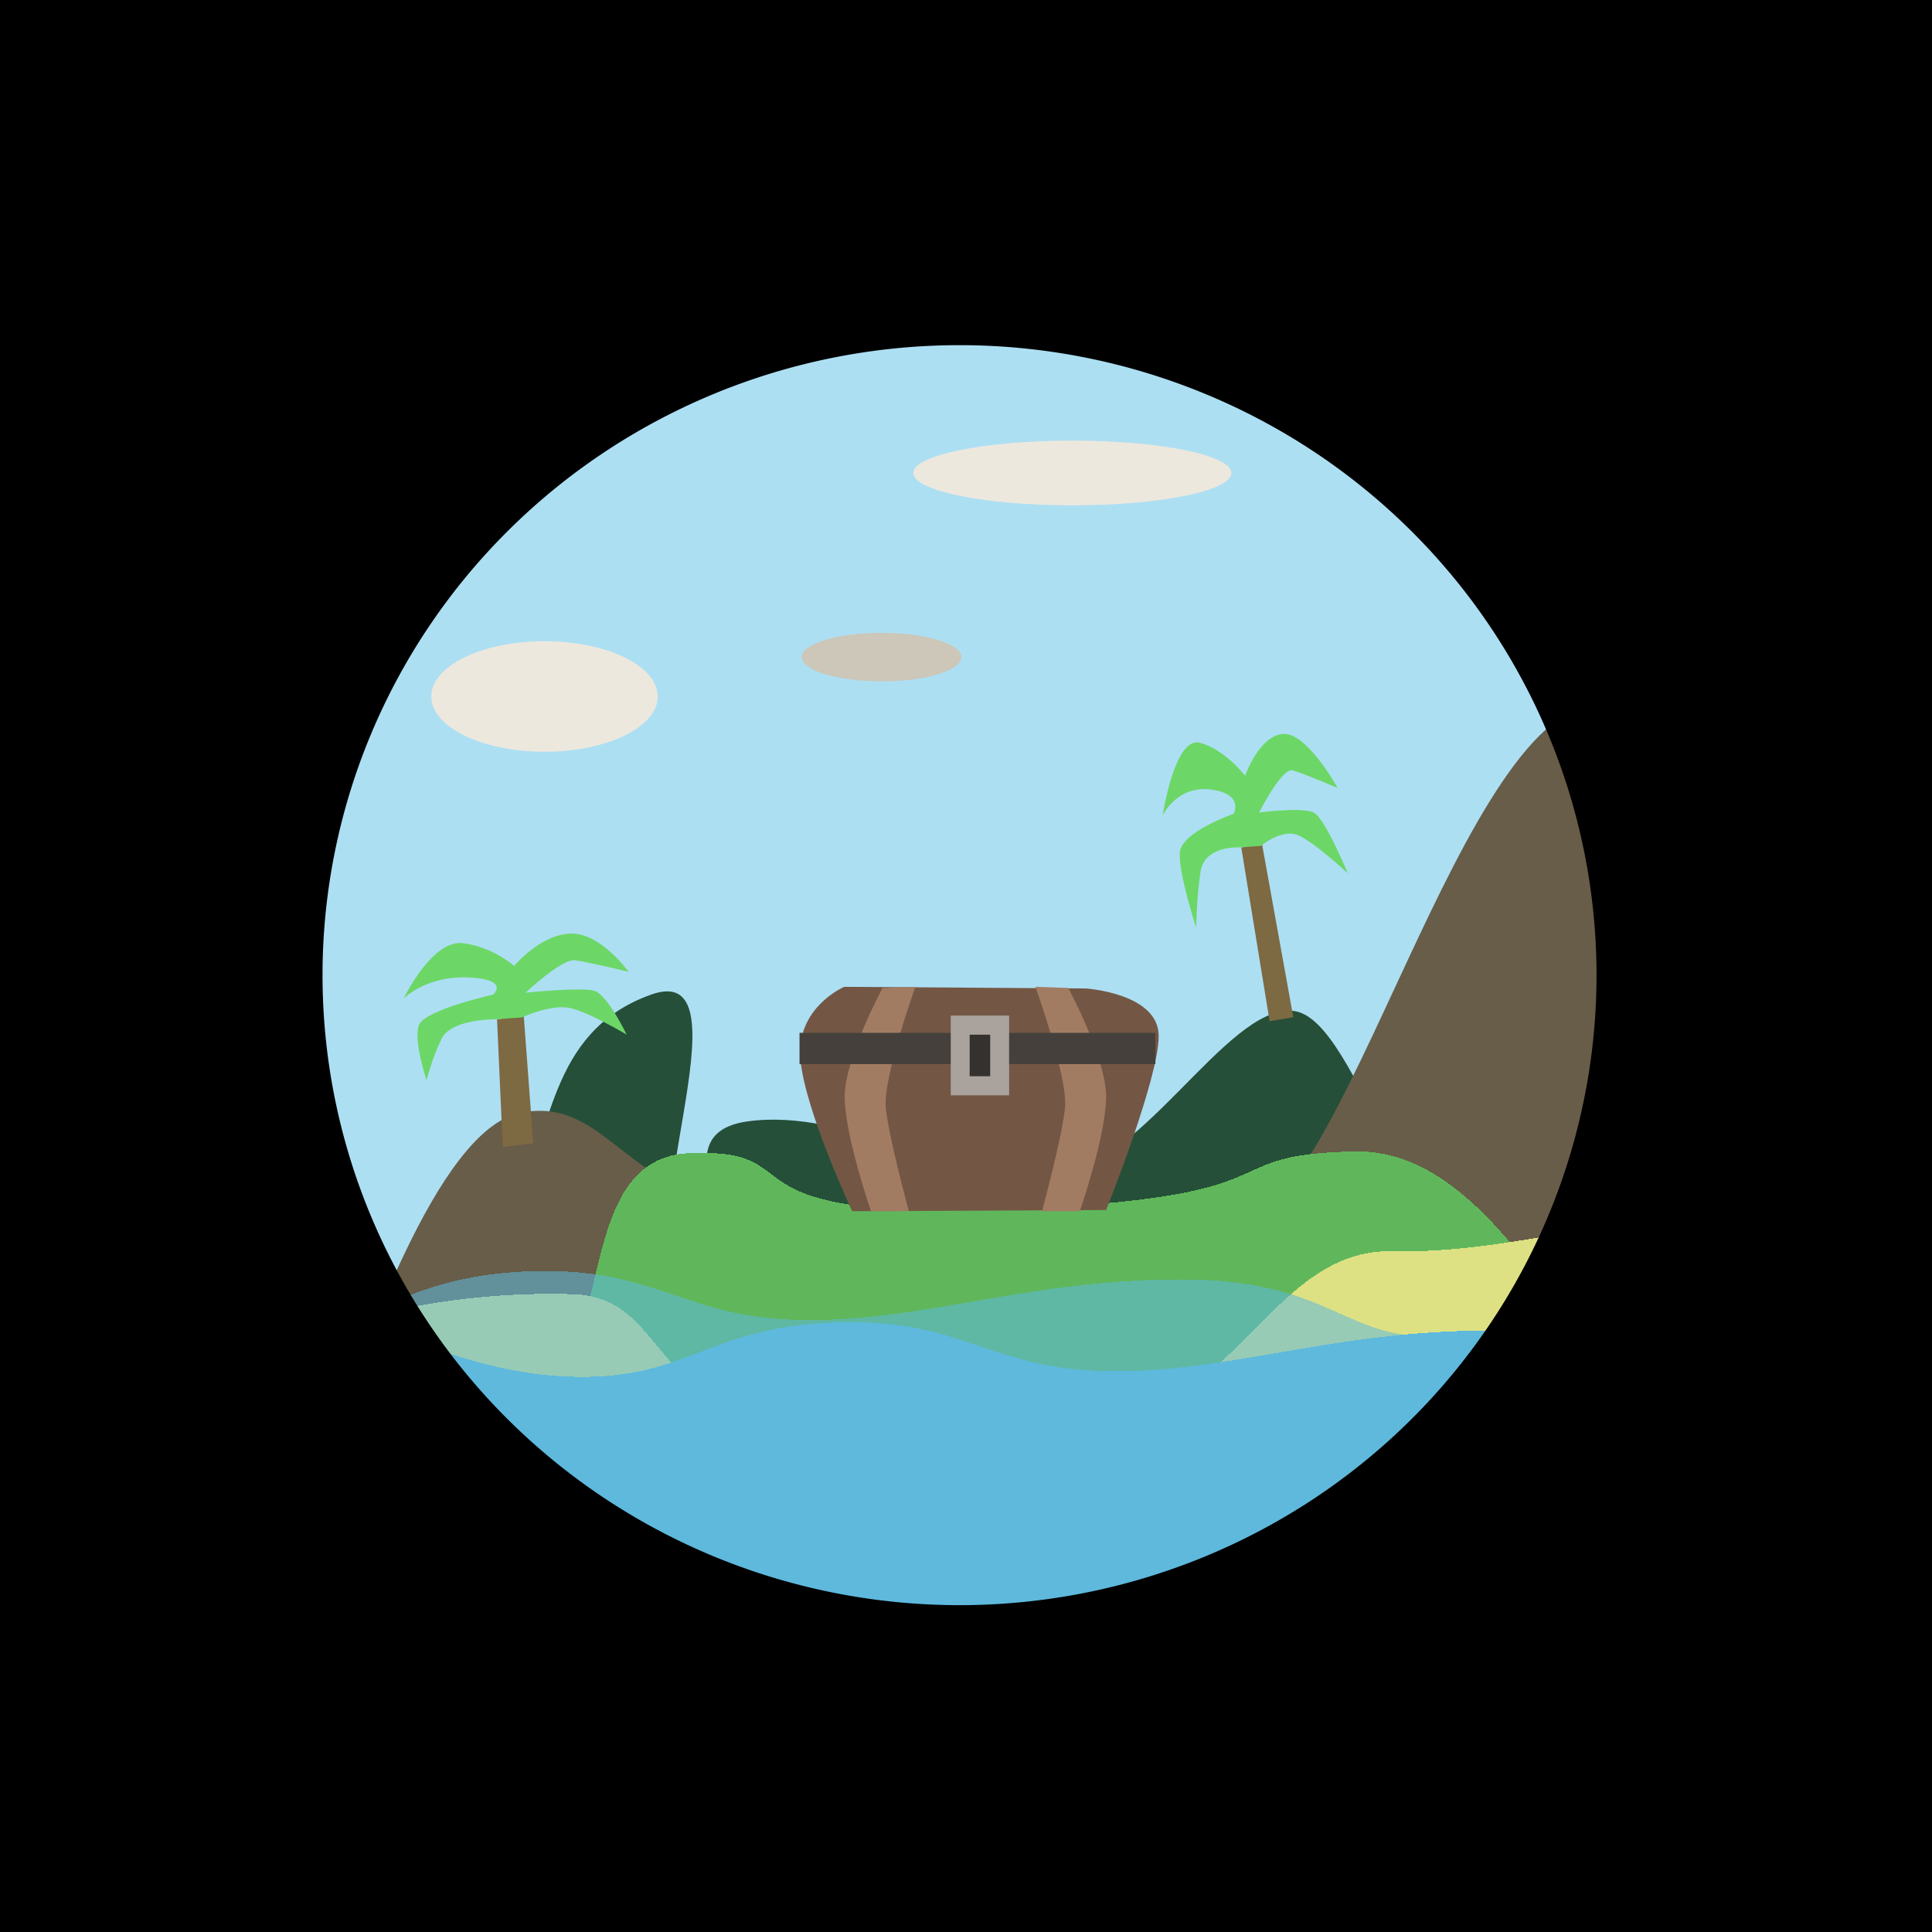 <?xml version="1.0" encoding="UTF-8" standalone="no"?>
<!-- Created with Inkscape (http://www.inkscape.org/) -->

<svg
   xmlns:dc="http://purl.org/dc/elements/1.1/"
   xmlns:cc="http://creativecommons.org/ns#"
   xmlns:rdf="http://www.w3.org/1999/02/22-rdf-syntax-ns#"
   xmlns:svg="http://www.w3.org/2000/svg"
   xmlns="http://www.w3.org/2000/svg"
   xmlns:sodipodi="http://sodipodi.sourceforge.net/DTD/sodipodi-0.dtd"
   xmlns:inkscape="http://www.inkscape.org/namespaces/inkscape"
   width="1024"
   height="1024"
   viewBox="0 0 1024 1024"
   id="svg2"
   version="1.1"
   inkscape:version="0.91 r13725"
   sodipodi:docname="prelevel.svg"
   inkscape:export-filename="/home/germain/git/ld43/assets/src/prelevel.png"
   inkscape:export-xdpi="90"
   inkscape:export-ydpi="90"
   shape-rendering="crispEdges">
  <defs
     id="defs4" />
  <sodipodi:namedview
     id="base"
     pagecolor="#a6a6a6"
     bordercolor="#666666"
     borderopacity="1.0"
     inkscape:pageopacity="0"
     inkscape:pageshadow="2"
     inkscape:zoom="0.49497475"
     inkscape:cx="739.03914"
     inkscape:cy="598.83532"
     inkscape:document-units="px"
     inkscape:current-layer="layer4"
     showgrid="true"
     inkscape:window-width="1855"
     inkscape:window-height="1056"
     inkscape:window-x="65"
     inkscape:window-y="24"
     inkscape:window-maximized="1"
     units="px"
     inkscape:showpageshadow="false"
     inkscape:snap-nodes="false">
    <inkscape:grid
       type="xygrid"
       id="grid4155"
       empspacing="128" />
  </sodipodi:namedview>
  <g
     inkscape:groupmode="layer"
     id="layer4"
     inkscape:label="Layer 4">
    <rect
       style="color:#000000;clip-rule:nonzero;display:inline;overflow:visible;visibility:visible;opacity:1;isolation:auto;mix-blend-mode:normal;color-interpolation:sRGB;color-interpolation-filters:linearRGB;solid-color:#000000;solid-opacity:1;fill:#addff3;fill-opacity:1;fill-rule:evenodd;stroke:none;stroke-width:1px;stroke-linecap:butt;stroke-linejoin:miter;stroke-miterlimit:4;stroke-dasharray:none;stroke-dashoffset:0;stroke-opacity:1;color-rendering:auto;image-rendering:auto;shape-rendering:auto;text-rendering:auto;enable-background:accumulate"
       id="rect8467"
       width="1204.102"
       height="1187.939"
       x="-90.914"
       y="-95.249" />
  </g>
  <g
     inkscape:label="Layer 1"
     inkscape:groupmode="layer"
     id="layer1"
     transform="translate(0,-28.362)">
    <path
       style="color:#000000;clip-rule:nonzero;display:inline;overflow:visible;visibility:visible;opacity:1;isolation:auto;mix-blend-mode:normal;color-interpolation:sRGB;color-interpolation-filters:linearRGB;solid-color:#000000;solid-opacity:1;fill:#254f38;fill-opacity:1;fill-rule:evenodd;stroke:none;stroke-width:1px;stroke-linecap:butt;stroke-linejoin:miter;stroke-miterlimit:4;stroke-dasharray:none;stroke-dashoffset:0;stroke-opacity:1;color-rendering:auto;image-rendering:auto;shape-rendering:auto;text-rendering:auto;enable-background:accumulate"
       d="M 339.324,958.398 C 296.467,915.541 250.753,699.827 272.181,665.541 c 21.429,-34.286 17.143,-90 72.857,-110 55.714,-20 -17.143,140 22.857,140 40,0 -24.286,-65.714 28.571,-72.857 52.857,-7.143 107.143,31.429 157.143,30 50,-1.429 95.714,-91.429 131.429,-88.571 35.714,2.857 61.429,140 121.429,147.143 60,7.143 -45.714,245.714 -45.714,245.714 z"
       id="path7756"
       inkscape:connector-curvature="0"
       sodipodi:nodetypes="cssssssscc" />
    <path
       style="color:#000000;clip-rule:nonzero;display:inline;overflow:visible;visibility:visible;opacity:1;isolation:auto;mix-blend-mode:normal;color-interpolation:sRGB;color-interpolation-filters:linearRGB;solid-color:#000000;solid-opacity:1;fill:#675d49;fill-opacity:1;fill-rule:evenodd;stroke:none;stroke-width:1px;stroke-linecap:butt;stroke-linejoin:miter;stroke-miterlimit:4;stroke-dasharray:none;stroke-dashoffset:0;stroke-opacity:1;color-rendering:auto;image-rendering:auto;shape-rendering:auto;text-rendering:auto;enable-background:accumulate"
       d="m 177.896,779.827 c 14.286,-31.429 52.857,-151.429 97.143,-161.429 44.286,-10 57.143,41.429 110,44.286 52.857,2.857 111.429,58.571 161.429,57.143 50,-1.429 48.571,-44.286 107.143,-42.857 58.571,1.429 121.429,-280 197.143,-275.714 75.714,4.286 188.571,418.571 188.571,418.571 z"
       id="path7740"
       inkscape:connector-curvature="0"
       sodipodi:nodetypes="cssssscc" />
    <g
       transform="matrix(0.8,0.039,0.186,1.358,287.623,-649.344)"
       id="g4895-2">
      <path
         inkscape:connector-curvature="0"
         id="path4854-9"
         d="m 274.761,889.728 -3.03,-67.68 14.142,-2.02 5.051,67.68 z"
         style="color:#000000;clip-rule:nonzero;display:inline;overflow:visible;visibility:visible;opacity:1;isolation:auto;mix-blend-mode:normal;color-interpolation:sRGB;color-interpolation-filters:linearRGB;solid-color:#000000;solid-opacity:1;fill:#7d6942;fill-opacity:1;fill-rule:evenodd;stroke:none;stroke-width:1px;stroke-linecap:butt;stroke-linejoin:miter;stroke-miterlimit:4;stroke-dasharray:none;stroke-dashoffset:0;stroke-opacity:1;color-rendering:auto;image-rendering:auto;shape-rendering:auto;text-rendering:auto;enable-background:accumulate" />
      <path
         inkscape:connector-curvature="0"
         id="path4856-1"
         d="m 269.711,822.047 c 0,0 -22.223,0 -27.274,10.102 -5.051,10.102 -8.081,22.223 -8.081,22.223 0,0 -7.071,-21.213 -4.041,-29.294 3.03,-8.081 39.396,-16.162 39.396,-16.162 0,0 9.091,-8.081 -13.132,-9.091 -22.223,-1.01 -34.345,11.112 -34.345,11.112 0,0 15.152,-31.315 31.315,-29.294 16.162,2.02 27.274,12.122 27.274,12.122 0,0 13.132,-16.162 29.294,-17.173 16.162,-1.01 31.315,20.203 31.315,20.203 0,0 -21.213,-5.051 -28.284,-6.061 -7.071,-1.01 -26.264,17.173 -26.264,17.173 0,0 29.294,-3.03 36.365,-1.01 7.071,2.02 17.173,23.234 17.173,23.234 0,0 -20.203,-12.122 -30.305,-14.142 -10.102,-2.02 -25.254,5.051 -25.254,5.051 z"
         style="color:#000000;clip-rule:nonzero;display:inline;overflow:visible;visibility:visible;opacity:1;isolation:auto;mix-blend-mode:normal;color-interpolation:sRGB;color-interpolation-filters:linearRGB;solid-color:#000000;solid-opacity:1;fill:#6cd766;fill-opacity:1;fill-rule:evenodd;stroke:none;stroke-width:1px;stroke-linecap:butt;stroke-linejoin:miter;stroke-miterlimit:4;stroke-dasharray:none;stroke-dashoffset:0;stroke-opacity:1;color-rendering:auto;image-rendering:auto;shape-rendering:auto;text-rendering:auto;enable-background:accumulate" />
    </g>
    <g
       id="g4895"
       transform="translate(-8.284,-253.402)">
      <path
         inkscape:connector-curvature="0"
         id="path4854"
         d="m 274.761,889.728 -3.03,-67.68 14.142,-2.02 5.051,67.68 z"
         style="color:#000000;clip-rule:nonzero;display:inline;overflow:visible;visibility:visible;opacity:1;isolation:auto;mix-blend-mode:normal;color-interpolation:sRGB;color-interpolation-filters:linearRGB;solid-color:#000000;solid-opacity:1;fill:#7d6942;fill-opacity:1;fill-rule:evenodd;stroke:none;stroke-width:1px;stroke-linecap:butt;stroke-linejoin:miter;stroke-miterlimit:4;stroke-dasharray:none;stroke-dashoffset:0;stroke-opacity:1;color-rendering:auto;image-rendering:auto;shape-rendering:auto;text-rendering:auto;enable-background:accumulate" />
      <path
         inkscape:connector-curvature="0"
         id="path4856"
         d="m 269.711,822.047 c 0,0 -22.223,0 -27.274,10.102 -5.051,10.102 -8.081,22.223 -8.081,22.223 0,0 -7.071,-21.213 -4.041,-29.294 3.03,-8.081 39.396,-16.162 39.396,-16.162 0,0 9.091,-8.081 -13.132,-9.091 -22.223,-1.01 -34.345,11.112 -34.345,11.112 0,0 15.152,-31.315 31.315,-29.294 16.162,2.02 27.274,12.122 27.274,12.122 0,0 13.132,-16.162 29.294,-17.173 16.162,-1.01 31.315,20.203 31.315,20.203 0,0 -21.213,-5.051 -28.284,-6.061 -7.071,-1.01 -26.264,17.173 -26.264,17.173 0,0 29.294,-3.03 36.365,-1.01 7.071,2.02 17.173,23.234 17.173,23.234 0,0 -20.203,-12.122 -30.305,-14.142 -10.102,-2.02 -25.254,5.051 -25.254,5.051 z"
         style="color:#000000;clip-rule:nonzero;display:inline;overflow:visible;visibility:visible;opacity:1;isolation:auto;mix-blend-mode:normal;color-interpolation:sRGB;color-interpolation-filters:linearRGB;solid-color:#000000;solid-opacity:1;fill:#6cd766;fill-opacity:1;fill-rule:evenodd;stroke:none;stroke-width:1px;stroke-linecap:butt;stroke-linejoin:miter;stroke-miterlimit:4;stroke-dasharray:none;stroke-dashoffset:0;stroke-opacity:1;color-rendering:auto;image-rendering:auto;shape-rendering:auto;text-rendering:auto;enable-background:accumulate" />
    </g>
    <path
       style="fill:#60b75b;fill-opacity:1;fill-rule:evenodd;stroke:none;stroke-width:1px;stroke-linecap:butt;stroke-linejoin:miter;stroke-opacity:1"
       d="m 165.476,941.431 -20,-39.161 c 0,0 52.857,-35.143 101.429,-35.143 48.571,0 -42.857,-102.857 21.429,-100 64.286,2.857 28.41,-124.709 96.982,-127.566 68.571,-2.857 9.981,35.486 166.784,29.755 161.781,-5.914 106.234,-29.235 186.234,-30.664 80,-1.429 121.429,131.332 162.857,134.189 41.429,2.857 124,-20.571 124,-20.571 l 0,62.018 z"
       id="path4198-6-7"
       inkscape:connector-curvature="0"
       sodipodi:nodetypes="ccssssssccc" />
    <path
       style="fill:#dde183;fill-opacity:1;fill-rule:evenodd;stroke:none;stroke-width:1px;stroke-linecap:butt;stroke-linejoin:miter;stroke-opacity:1"
       d="m 165.038,1008.603 -337.143,25.125 c 0,0 177.143,-328 475.714,-319.429 48.551,1.394 41.429,58.571 105.714,61.429 64.286,2.857 108.571,5.811 177.143,2.954 68.571,-2.857 88.571,-88.571 151.429,-87.143 62.857,1.429 115.714,-20 195.714,-21.429 80,-1.429 90,117.046 131.429,119.904 41.429,2.857 124,-20.571 124,-20.571 L 906.181,1071.46 Z"
       id="path4198-6"
       inkscape:connector-curvature="0"
       sodipodi:nodetypes="ccssssssccc" />
    <g
       transform="matrix(0.938,0.347,-0.347,0.938,888.287,-525.805)"
       id="g4895-2-2">
      <path
         inkscape:connector-curvature="0"
         id="path4854-9-7"
         d="m 274.761,889.728 -3.03,-67.68 14.142,-2.02 5.051,67.68 z"
         style="color:#000000;clip-rule:nonzero;display:inline;overflow:visible;visibility:visible;opacity:1;isolation:auto;mix-blend-mode:normal;color-interpolation:sRGB;color-interpolation-filters:linearRGB;solid-color:#000000;solid-opacity:1;fill:#7d6942;fill-opacity:1;fill-rule:evenodd;stroke:none;stroke-width:1px;stroke-linecap:butt;stroke-linejoin:miter;stroke-miterlimit:4;stroke-dasharray:none;stroke-dashoffset:0;stroke-opacity:1;color-rendering:auto;image-rendering:auto;shape-rendering:auto;text-rendering:auto;enable-background:accumulate" />
      <path
         inkscape:connector-curvature="0"
         id="path4856-1-0"
         d="m 269.711,822.047 c 0,0 -22.223,0 -27.274,10.102 -5.051,10.102 -8.081,22.223 -8.081,22.223 0,0 -7.071,-21.213 -4.041,-29.294 3.03,-8.081 39.396,-16.162 39.396,-16.162 0,0 9.091,-8.081 -13.132,-9.091 -22.223,-1.01 -34.345,11.112 -34.345,11.112 0,0 15.152,-31.315 31.315,-29.294 16.162,2.02 27.274,12.122 27.274,12.122 0,0 13.132,-16.162 29.294,-17.173 16.162,-1.01 31.315,20.203 31.315,20.203 0,0 -21.213,-5.051 -28.284,-6.061 -7.071,-1.01 -26.264,17.173 -26.264,17.173 0,0 29.294,-3.03 36.365,-1.01 7.071,2.02 17.173,23.234 17.173,23.234 0,0 -20.203,-12.122 -30.305,-14.142 -10.102,-2.02 -25.254,5.051 -25.254,5.051 z"
         style="color:#000000;clip-rule:nonzero;display:inline;overflow:visible;visibility:visible;opacity:1;isolation:auto;mix-blend-mode:normal;color-interpolation:sRGB;color-interpolation-filters:linearRGB;solid-color:#000000;solid-opacity:1;fill:#6cd766;fill-opacity:1;fill-rule:evenodd;stroke:none;stroke-width:1px;stroke-linecap:butt;stroke-linejoin:miter;stroke-miterlimit:4;stroke-dasharray:none;stroke-dashoffset:0;stroke-opacity:1;color-rendering:auto;image-rendering:auto;shape-rendering:auto;text-rendering:auto;enable-background:accumulate" />
    </g>
    <g
       id="g7732"
       transform="matrix(1.725,0,0,1.725,-696.801,-207.782)">
      <path
         sodipodi:nodetypes="ccccscc"
         inkscape:connector-curvature="0"
         id="path4208-0"
         d="m 665.798,509.047 c 0,0 -14.339,-30.436 -15.915,-46.476 -1.576,-16.04 13.451,-22.467 13.451,-22.467 l 74.185,0.505 c 0,0 22.442,1.421 22.442,14.609 0,13.189 -16.137,53.472 -16.137,53.472 z"
         style="color:#000000;clip-rule:nonzero;display:inline;overflow:visible;visibility:visible;opacity:1;isolation:auto;mix-blend-mode:normal;color-interpolation:sRGB;color-interpolation-filters:linearRGB;solid-color:#000000;solid-opacity:1;fill:#735744;fill-opacity:1;fill-rule:evenodd;stroke:none;stroke-width:1px;stroke-linecap:butt;stroke-linejoin:miter;stroke-miterlimit:4;stroke-dasharray:none;stroke-dashoffset:0;stroke-opacity:1;color-rendering:auto;image-rendering:auto;shape-rendering:auto;text-rendering:auto;enable-background:accumulate" />
      <path
         inkscape:connector-curvature="0"
         id="path4210-31"
         d="m 675.108,440.464 c 0,0 -11.617,21.545 -11.617,33.394 0,11.85 8.081,35.19 8.081,35.19 l 11.617,0 c 0,0 -6.061,-22.263 -7.071,-31.599 -1.01,-9.336 9.091,-37.344 9.091,-37.344 z"
         style="color:#000000;clip-rule:nonzero;display:inline;overflow:visible;visibility:visible;opacity:1;isolation:auto;mix-blend-mode:normal;color-interpolation:sRGB;color-interpolation-filters:linearRGB;solid-color:#000000;solid-opacity:1;fill:#a27c62;fill-opacity:1;fill-rule:evenodd;stroke:none;stroke-width:1px;stroke-linecap:butt;stroke-linejoin:miter;stroke-miterlimit:4;stroke-dasharray:none;stroke-dashoffset:0;stroke-opacity:1;color-rendering:auto;image-rendering:auto;shape-rendering:auto;text-rendering:auto;enable-background:accumulate" />
      <path
         inkscape:connector-curvature="0"
         id="path4210-3-2"
         d="m 732.182,440.464 c 0,0 11.617,21.545 11.617,33.394 0,11.85 -8.081,35.19 -8.081,35.19 l -11.617,0 c 0,0 6.061,-22.263 7.071,-31.599 1.01,-9.336 -9.091,-37.344 -9.091,-37.344 z"
         style="color:#000000;clip-rule:nonzero;display:inline;overflow:visible;visibility:visible;opacity:1;isolation:auto;mix-blend-mode:normal;color-interpolation:sRGB;color-interpolation-filters:linearRGB;solid-color:#000000;solid-opacity:1;fill:#a27c62;fill-opacity:1;fill-rule:evenodd;stroke:none;stroke-width:1px;stroke-linecap:butt;stroke-linejoin:miter;stroke-miterlimit:4;stroke-dasharray:none;stroke-dashoffset:0;stroke-opacity:1;color-rendering:auto;image-rendering:auto;shape-rendering:auto;text-rendering:auto;enable-background:accumulate" />
      <rect
         ry="0"
         rx="0"
         y="454.247"
         x="649.602"
         height="9.596"
         width="109.349"
         id="rect4246-7"
         style="color:#000000;clip-rule:nonzero;display:inline;overflow:visible;visibility:visible;opacity:1;isolation:auto;mix-blend-mode:normal;color-interpolation:sRGB;color-interpolation-filters:linearRGB;solid-color:#000000;solid-opacity:1;fill:#45403c;fill-opacity:1;fill-rule:evenodd;stroke:none;stroke-width:1px;stroke-linecap:butt;stroke-linejoin:miter;stroke-miterlimit:4;stroke-dasharray:none;stroke-dashoffset:0;stroke-opacity:1;color-rendering:auto;image-rendering:auto;shape-rendering:auto;text-rendering:auto;enable-background:accumulate" />
      <rect
         ry="0"
         rx="0"
         y="448.943"
         x="696.069"
         height="24.496"
         width="17.93"
         id="rect4246-5-7"
         style="color:#000000;clip-rule:nonzero;display:inline;overflow:visible;visibility:visible;opacity:1;isolation:auto;mix-blend-mode:normal;color-interpolation:sRGB;color-interpolation-filters:linearRGB;solid-color:#000000;solid-opacity:1;fill:#aaa39d;fill-opacity:1;fill-rule:evenodd;stroke:none;stroke-width:1px;stroke-linecap:butt;stroke-linejoin:miter;stroke-miterlimit:4;stroke-dasharray:none;stroke-dashoffset:0;stroke-opacity:1;color-rendering:auto;image-rendering:auto;shape-rendering:auto;text-rendering:auto;enable-background:accumulate" />
      <rect
         ry="0"
         rx="0"
         y="454.809"
         x="701.877"
         height="12.766"
         width="6.313"
         id="rect4246-5-7-9"
         style="color:#000000;clip-rule:nonzero;display:inline;overflow:visible;visibility:visible;opacity:1;isolation:auto;mix-blend-mode:normal;color-interpolation:sRGB;color-interpolation-filters:linearRGB;solid-color:#000000;solid-opacity:1;fill:#35312e;fill-opacity:1;fill-rule:evenodd;stroke:none;stroke-width:1px;stroke-linecap:butt;stroke-linejoin:miter;stroke-miterlimit:4;stroke-dasharray:none;stroke-dashoffset:0;stroke-opacity:1;color-rendering:auto;image-rendering:auto;shape-rendering:auto;text-rendering:auto;enable-background:accumulate" />
    </g>
  </g>
  <g
     inkscape:groupmode="layer"
     id="layer3"
     inkscape:label="Layer 3">
    <path
       style="fill:#5eb9dd;fill-opacity:1;fill-rule:evenodd;stroke:none;stroke-width:1px;stroke-linecap:butt;stroke-linejoin:miter;stroke-opacity:1"
       d="m 12.693,931.282 0,-216.571 c 0,0 80,-23.714 128.571,-23.714 48.571,0 94.286,35.714 158.571,38.571 64.286,2.857 72.857,-25.714 141.429,-28.571 68.571,-2.857 81.429,24.286 144.286,25.714 62.857,1.429 115.714,-20 195.714,-21.429 80,-1.429 90,27.143 131.429,30 41.429,2.857 124,-20.571 124,-20.571 l 0,216.571 z"
       id="path4198"
       inkscape:connector-curvature="0"
       sodipodi:nodetypes="ccssssssccc" />
    <path
       style="fill:#5eb9dd;fill-opacity:0.553;fill-rule:evenodd;stroke:none;stroke-width:1px;stroke-linecap:butt;stroke-linejoin:miter;stroke-opacity:1"
       d="m -149.307,904.139 0,-216.571 c 0,0 80,-23.714 128.571,-23.714 48.571,0 94.286,35.714 158.571,38.571 64.286,2.857 72.857,-25.714 141.429,-28.571 68.571,-2.857 81.429,24.286 144.286,25.714 62.857,1.429 115.714,-20 195.714,-21.429 80,-1.429 90,27.143 131.429,30 41.429,2.857 124,-20.571 124,-20.571 l 0,216.571 z"
       id="path4198-7"
       inkscape:connector-curvature="0"
       sodipodi:nodetypes="ccssssssccc" />
    <ellipse
       style="color:#000000;clip-rule:nonzero;display:inline;overflow:visible;visibility:visible;opacity:1;isolation:auto;mix-blend-mode:normal;color-interpolation:sRGB;color-interpolation-filters:linearRGB;solid-color:#000000;solid-opacity:1;fill:#ede8dd;fill-opacity:1;fill-rule:evenodd;stroke:none;stroke-width:1px;stroke-linecap:butt;stroke-linejoin:miter;stroke-miterlimit:4;stroke-dasharray:none;stroke-dashoffset:0;stroke-opacity:1;color-rendering:auto;image-rendering:auto;shape-rendering:auto;text-rendering:auto;enable-background:accumulate"
       id="path4941"
       cx="288.602"
       cy="369.157"
       rx="60"
       ry="29.286" />
    <ellipse
       style="color:#000000;clip-rule:nonzero;display:inline;overflow:visible;visibility:visible;opacity:1;isolation:auto;mix-blend-mode:normal;color-interpolation:sRGB;color-interpolation-filters:linearRGB;solid-color:#000000;solid-opacity:1;fill:#ede8dd;fill-opacity:1;fill-rule:evenodd;stroke:none;stroke-width:1px;stroke-linecap:butt;stroke-linejoin:miter;stroke-miterlimit:4;stroke-dasharray:none;stroke-dashoffset:0;stroke-opacity:1;color-rendering:auto;image-rendering:auto;shape-rendering:auto;text-rendering:auto;enable-background:accumulate"
       id="path4941-9"
       cx="568.364"
       cy="250.69"
       rx="84.286"
       ry="17.143" />
    <ellipse
       style="color:#000000;clip-rule:nonzero;display:inline;overflow:visible;visibility:visible;opacity:1;isolation:auto;mix-blend-mode:normal;color-interpolation:sRGB;color-interpolation-filters:linearRGB;solid-color:#000000;solid-opacity:1;fill:#ccc7b9;fill-opacity:1;fill-rule:evenodd;stroke:none;stroke-width:1px;stroke-linecap:butt;stroke-linejoin:miter;stroke-miterlimit:4;stroke-dasharray:none;stroke-dashoffset:0;stroke-opacity:1;color-rendering:auto;image-rendering:auto;shape-rendering:auto;text-rendering:auto;enable-background:accumulate"
       id="path4941-9-3-6"
       cx="467.236"
       cy="348.281"
       rx="42.321"
       ry="12.857" />
  </g>
  <g
     inkscape:groupmode="layer"
     id="layer2"
     inkscape:label="Layer 2"
     style="display:inline">
    <path
       style="color:#000000;clip-rule:nonzero;display:inline;overflow:visible;visibility:visible;opacity:1;isolation:auto;mix-blend-mode:normal;color-interpolation:sRGB;color-interpolation-filters:linearRGB;solid-color:#000000;solid-opacity:1;fill:#000000;fill-opacity:1;fill-rule:evenodd;stroke:none;stroke-width:1px;stroke-linecap:butt;stroke-linejoin:miter;stroke-miterlimit:4;stroke-dasharray:none;stroke-dashoffset:0;stroke-opacity:1;color-rendering:auto;image-rendering:auto;shape-rendering:auto;text-rendering:auto;enable-background:accumulate"
       d="M -40.67 -50.43 L -40.67 1046.713 L 1073.615 1046.713 L 1073.615 -50.43 L -40.67 -50.43 z M 508.572 182.943 A 337.625 333.914 0 0 1 846.195 516.857 A 337.625 333.914 0 0 1 508.572 850.771 A 337.625 333.914 0 0 1 170.947 516.857 A 337.625 333.914 0 0 1 508.572 182.943 z "
       id="rect7783" />
  </g>
</svg>
